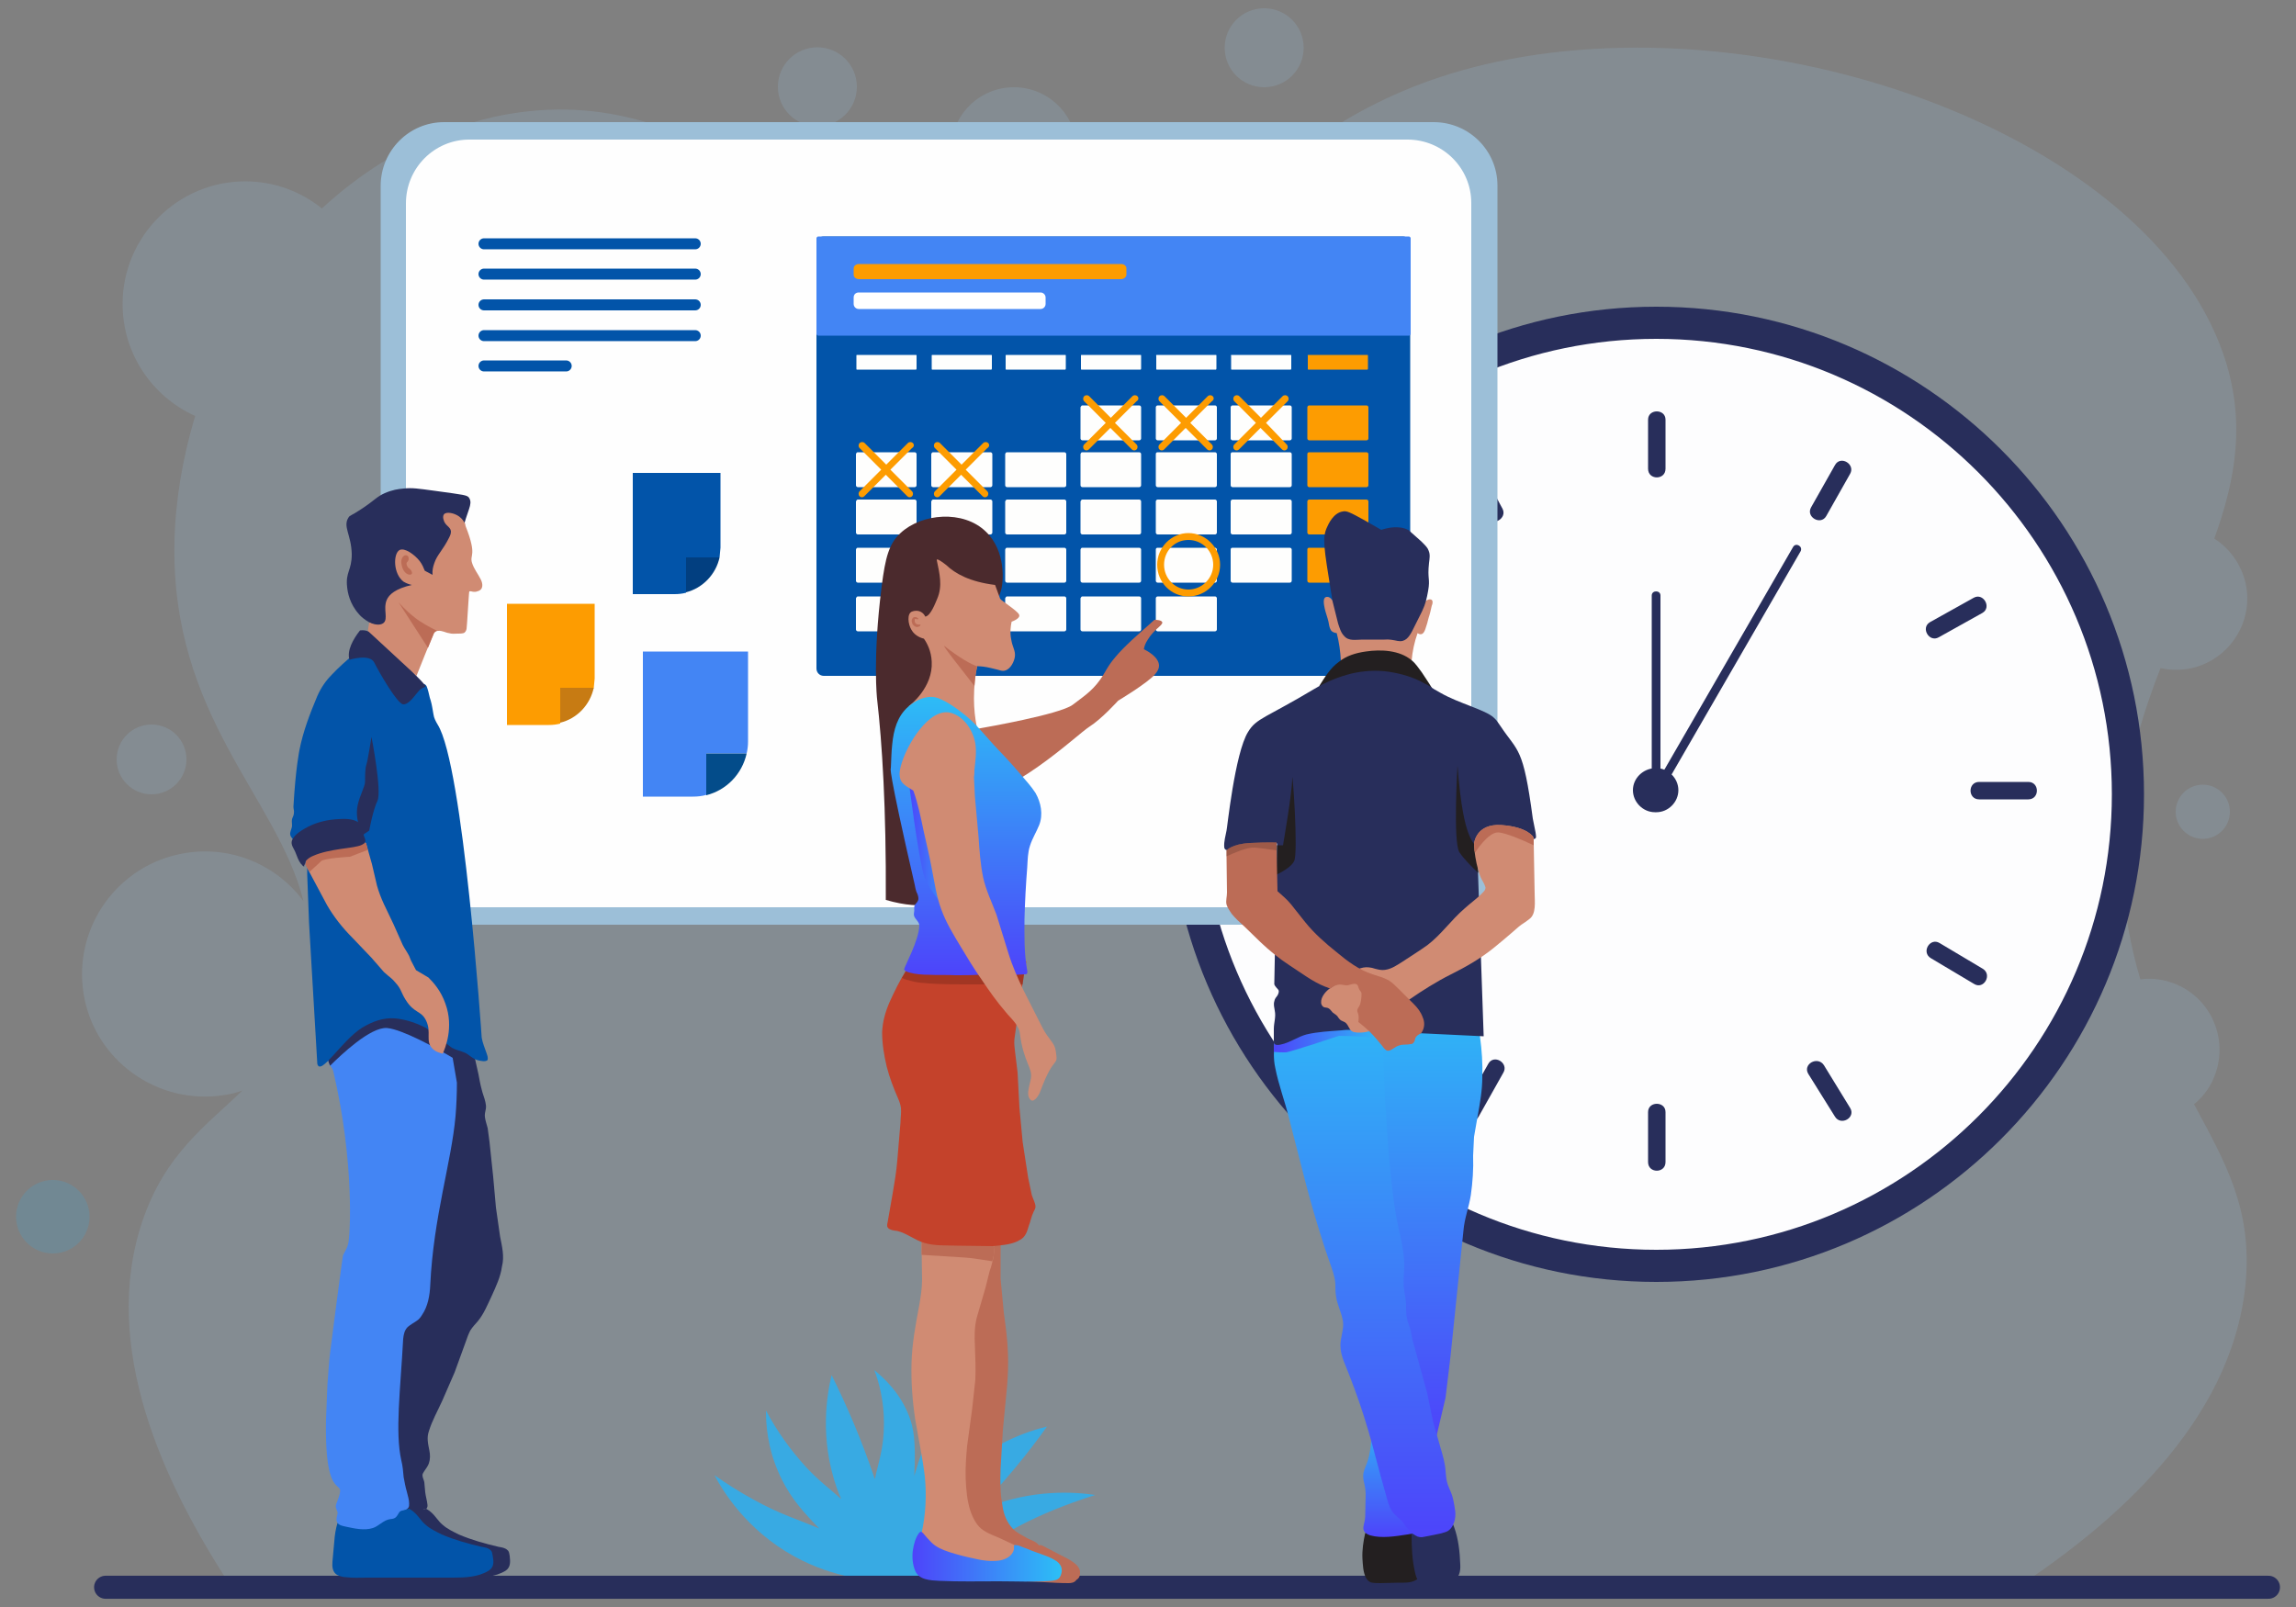 <?xml version="1.0" encoding="UTF-8"?> <svg xmlns="http://www.w3.org/2000/svg" xmlns:xlink="http://www.w3.org/1999/xlink" viewBox="0 0 500 350"><rect x="0" y="0" width="500" height="350" fill="#808080" stroke="none"/><linearGradient id="a" gradientUnits="userSpaceOnUse" x1="198.74" x2="231.26" y1="339.03" y2="339.03"><stop offset="0" stop-color="#4d44fa"></stop><stop offset="1" stop-color="#2cc0f6"></stop></linearGradient><linearGradient id="b"><stop offset="0" stop-color="#4d44fa"></stop><stop offset="1" stop-color="#2dbcf6"></stop></linearGradient><linearGradient id="c" gradientUnits="userSpaceOnUse" x1="210.36" x2="210.36" xlink:href="#b" y1="212.32" y2="151.7"></linearGradient><linearGradient id="d" gradientUnits="userSpaceOnUse" x1="197.82" x2="210.12" xlink:href="#b" y1="186" y2="186"></linearGradient><linearGradient id="e" gradientUnits="userSpaceOnUse" x1="303.48" x2="303.48" xlink:href="#b" y1="334.69" y2="308.07"></linearGradient><linearGradient id="f" gradientUnits="userSpaceOnUse" x1="311.16" x2="311.16" xlink:href="#b" y1="312.78" y2="216.58"></linearGradient><linearGradient id="g" gradientUnits="userSpaceOnUse" x1="297.18" x2="297.18" xlink:href="#b" y1="334.8" y2="214.7"></linearGradient><linearGradient id="h" gradientTransform="matrix(1 0 0 -1 0 352)" gradientUnits="userSpaceOnUse" x1="277.4" x2="301.1" xlink:href="#b" y1="126.5" y2="126.5"></linearGradient><path d="m482.6 233.4c2.6-8.1-1.8-16.9-10-19.5-2.2-.7-4.4-.9-6.5-.6-.3-1.1-.6-2.1-.9-3.2-6.8-26.5-1.7-46.7 5.3-64.6 2.2.5 4.5.5 6.9 0 8.3-2 13.5-10.3 11.6-18.6-1-4.1-3.5-7.5-6.8-9.6 4.7-13 7-25.8 1.9-40.4-16.6-47.2-97.1-76.3-157.9-63.5-55.2 11.7-59.7 50.8-103.6 47.6-44.2-3.3-67.2-45.1-113.8-35.8-3.4.7-14.1 3.1-25.8 10.3-4.6 2.9-8.9 6.2-12.9 9.9-4.6-3.7-10.4-5.9-16.7-5.9-14.7 0-26.7 12-26.7 26.7 0 10.9 6.5 20.2 15.8 24.4-2.7 9-4.3 18.3-4.5 27.2-.9 38.2 22.5 55.9 28.1 78.5-5.7-7.8-15.6-12.2-25.8-10.5-14.6 2.4-24.4 16.1-22.1 30.6s16.1 24.4 30.6 22.1c1.4-.2 2.7-.5 4-1-7.8 7.6-16.8 13.7-21.8 28.5-9.2 27.3 4.6 57 19.1 79.2l389.2.5c20.3-13.4 46.6-35.5 49.7-65.9 1.6-16.4-4.4-26.6-11.2-39.3 2.2-1.8 3.9-4.2 4.8-7.1z" fill="#97bfdd" opacity=".2"></path><ellipse cx="479.7" cy="176.8" fill="#97bfdd" opacity=".2" rx="5.9" ry="5.9"></ellipse><ellipse cx="220.8" cy="32.7" fill="#97bfdd" opacity=".2" rx="13.7" ry="13.7"></ellipse><ellipse cx="178" cy="18.9" fill="#97bfdd" opacity=".2" rx="8.6" ry="8.6"></ellipse><ellipse cx="275.3" cy="10.4" fill="#97bfdd" opacity=".2" rx="8.6" ry="8.6"></ellipse><ellipse cx="33" cy="165.4" fill="#97bfdd" opacity=".2" rx="7.6" ry="7.6"></ellipse><circle cx="11.5" cy="265" fill="#38aae3" opacity=".2" r="8"></circle><circle cx="360.7" cy="173" fill="#fdfdfe" r="102.7"></circle><path d="m360.7 279.2c-58.6 0-106.2-47.7-106.2-106.2s47.6-106.2 106.2-106.2 106.2 47.6 106.2 106.2-47.6 106.2-106.2 106.2zm0-205.4c-54.7 0-99.2 44.5-99.2 99.2s44.5 99.2 99.2 99.2 99.2-44.5 99.2-99.2-44.5-99.2-99.2-99.2z" fill="#282e5b"></path><path d="m358.9 242.2v10.9c0 2.5 3.8 2.5 3.8 0v-10.9c0-2.4-3.8-2.4-3.8 0zm34.9-8.3 5.8 9.3c1.3 2.1 4.6.2 3.3-1.9l-5.7-9.3c-1.4-2.1-4.7-.2-3.4 1.9zm26.7-25.2 9.4 5.6c2.1 1.3 4-2 1.9-3.3l-9.4-5.6c-2.1-1.3-4.1 2-1.9 3.3zm10.5-34.6h10.7c2.5 0 2.5-3.8 0-3.8h-10.7c-2.5 0-2.5 3.8 0 3.8zm-8.8-35.3 9.5-5.3c2.1-1.2.2-4.5-1.9-3.3l-9.5 5.3c-2.1 1.2-.2 4.5 1.9 3.3zm-24.5-26.4 5.2-9.2c1.2-2.1-2.1-4.1-3.3-1.9l-5.2 9.2c-1.2 2.1 2.1 4 3.3 1.9zm-35-10.3v-10.7c0-2.4-3.8-2.4-3.8 0v10.7c0 2.5 3.8 2.5 3.8 0zm-35.5 8.7-5.1-9.5c-1.2-2.2-4.5-.2-3.3 1.9l5.1 9.5c1.1 2.1 4.4.2 3.3-1.9zm-26.1 25-9.4-5.6c-2.1-1.3-4 2-1.9 3.3l9.4 5.6c2.1 1.2 4.1-2.1 1.9-3.3zm-10.3 34.5h-10.8c-2.5 0-2.5 3.8 0 3.8h10.9c2.4 0 2.4-3.8-.1-3.8zm8.3 35.4-9.3 5.3c-2.1 1.2-.2 4.5 1.9 3.3l9.3-5.3c2.1-1.2.2-4.5-1.9-3.3zm25 26-5.4 9.6c-1.2 2.1 2.1 4.1 3.3 1.9l5.4-9.6c1.2-2.1-2.1-4.1-3.3-1.9zm31.5-59.6c0 2.6 2.2 4.8 4.8 4.8h.3c2.6 0 4.8-2.2 4.8-4.8s-2.2-4.8-4.8-4.8h-.3c-2.6.1-4.8 2.2-4.8 4.8z" fill="#282e5b"></path><path d="m361.6 172.4v-42.7c0-1.2-1.9-1.2-1.9 0v42.7c0 1.2 1.9 1.2 1.9 0z" fill="#282e5b"></path><path d="m360.1 171.7c-.6 1.1 1 2 1.6 1l30.4-52.6c.6-1.1-1-2-1.6-1z" fill="#282e5b"></path><path d="m312.1 201.4h-215.3c-7.7 0-13.9-6.2-13.9-13.8v-147.1c0-7.7 6.2-13.9 13.8-13.9h215.5c7.7 0 13.9 6.2 13.9 13.8v147.2c-.1 7.6-6.3 13.8-14 13.8z" fill="#9cbfd8"></path><path d="m306.5 197.6h-204.2c-7.7 0-13.9-6.2-13.9-13.8v-139.5c0-7.7 6.2-13.9 13.8-13.9h204.3c7.7 0 13.9 6.2 13.9 13.8v139.5c0 7.7-6.2 13.9-13.9 13.9z" fill="#fefefe"></path><path d="m105.4 53.1h46m-46 6.6h46m-46 6.7h46m-46 6.7h46m-46 6.6h17.9" style="fill:none;stroke:#0254a9;stroke-width:2.395;stroke-linecap:round;stroke-linejoin:round;stroke-miterlimit:10"></path><path d="m122 149.9h7.3l.2-2.1v-16.3h-19.1v26.4h9.1c.9 0 1.7-.1 2.5-.3z" fill="#fd9c01"></path><path d="m122 157.4c3.7-.9 6.5-3.9 7.3-7.6h-7.3z" fill="#c77b13"></path><path d="m149.4 121.4h7.3l.2-2.1v-16.3h-19.1v26.4h9.1c.9 0 1.7-.1 2.5-.3z" fill="#0254a9"></path><path d="m149.4 129c3.6-.9 6.5-3.9 7.3-7.6h-7.3z" fill="#023f80"></path><path d="m153.8 164.1h8.8c.2-.9.3-1.7.3-2.6v-19.6h-22.9v31.6h10.9c1 0 2-.1 3-.4z" fill="#4385f4"></path><path d="m153.8 173.2c4.4-1.1 7.8-4.6 8.8-9.1h-8.8z" fill="#034c8a"></path><path d="m179.4 51.5h126.1c.9 0 1.6.7 1.6 1.6v92.5c0 .9-.7 1.6-1.6 1.6h-126.1c-.9 0-1.6-.7-1.6-1.6v-92.5c-.1-.9.6-1.6 1.6-1.6-.1 0-.1 0 0 0z" fill="#0254a9"></path><path d="m178.2 51.5h128.6c.2 0 .4.2.4.4v20.8c0 .2-.2.4-.4.4h-128.6c-.2 0-.4-.2-.4-.4v-20.8c0-.2.2-.4.4-.4z" fill="#4385f4"></path><g fill="#fefefd"><path d="m186.8 98.5h12.4c.2 0 .4.2.4.4v6.8c0 .2-.2.4-.4.4h-12.4c-.2 0-.4-.2-.4-.4v-6.8c.1-.3.2-.4.4-.4z"></path><path d="m186.8 108.8h12.4c.2 0 .4.2.4.4v6.8c0 .2-.2.4-.4.4h-12.4c-.2 0-.4-.2-.4-.4v-6.8c.1-.2.2-.4.4-.4z"></path><path d="m186.8 119.3h12.4c.2 0 .4.2.4.4v6.8c0 .2-.2.4-.4.4h-12.4c-.2 0-.4-.2-.4-.4v-6.8c.1-.3.2-.4.4-.4z"></path><path d="m186.8 129.9h12.4c.2 0 .4.2.4.4v6.8c0 .2-.2.4-.4.4h-12.4c-.2 0-.4-.2-.4-.4v-6.8c.1-.2.2-.4.4-.4z"></path><path d="m203.2 98.5h12.5c.2 0 .4.2.4.4v6.8c0 .2-.2.4-.4.4h-12.5c-.2 0-.4-.2-.4-.4v-6.8c.1-.3.2-.4.4-.4z"></path><path d="m203.2 108.8h12.5c.2 0 .4.2.4.4v6.8c0 .2-.2.4-.4.4h-12.5c-.2 0-.4-.2-.4-.4v-6.8c.1-.2.2-.4.4-.4z"></path><path d="m203.2 119.3h12.5c.2 0 .4.2.4.4v6.8c0 .2-.2.4-.4.4h-12.5c-.2 0-.4-.2-.4-.4v-6.8c.1-.3.2-.4.4-.4z"></path><path d="m203.2 129.9h12.5c.2 0 .4.2.4.4v6.8c0 .2-.2.4-.4.4h-12.5c-.2 0-.4-.2-.4-.4v-6.8c.1-.2.2-.4.4-.4z"></path><path d="m219.3 98.5h12.5c.2 0 .4.2.4.4v6.8c0 .2-.2.4-.4.4h-12.5c-.2 0-.4-.2-.4-.4v-6.8c.1-.3.2-.4.4-.4z"></path><path d="m219.3 108.8h12.5c.2 0 .4.2.4.4v6.8c0 .2-.2.4-.4.4h-12.5c-.2 0-.4-.2-.4-.4v-6.8c.1-.2.2-.4.4-.4z"></path><path d="m219.3 119.3h12.5c.2 0 .4.2.4.4v6.8c0 .2-.2.4-.4.4h-12.5c-.2 0-.4-.2-.4-.4v-6.8c.1-.3.2-.4.4-.4z"></path><path d="m219.3 129.9h12.5c.2 0 .4.2.4.4v6.8c0 .2-.2.4-.4.4h-12.5c-.2 0-.4-.2-.4-.4v-6.8c.1-.2.2-.4.4-.4z"></path><path d="m235.7 88.3h12.4c.2 0 .4.2.4.4v6.8c0 .2-.2.4-.4.4h-12.4c-.2 0-.4-.2-.4-.4v-6.8c.1-.2.2-.4.4-.4z"></path><path d="m235.7 98.5h12.4c.2 0 .4.2.4.4v6.8c0 .2-.2.4-.4.4h-12.4c-.2 0-.4-.2-.4-.4v-6.8c.1-.3.2-.4.4-.4z"></path><path d="m235.7 108.8h12.4c.2 0 .4.2.4.4v6.8c0 .2-.2.4-.4.4h-12.4c-.2 0-.4-.2-.4-.4v-6.8c.1-.2.2-.4.4-.4z"></path><path d="m235.7 119.3h12.4c.2 0 .4.2.4.4v6.8c0 .2-.2.4-.4.4h-12.4c-.2 0-.4-.2-.4-.4v-6.8c.1-.3.2-.4.4-.4z"></path><path d="m235.7 129.9h12.4c.2 0 .4.2.4.4v6.8c0 .2-.2.4-.4.4h-12.4c-.2 0-.4-.2-.4-.4v-6.8c.1-.2.2-.4.4-.4z"></path><path d="m252.1 88.3h12.5c.2 0 .4.2.4.4v6.8c0 .2-.2.4-.4.4h-12.5c-.2 0-.4-.2-.4-.4v-6.8c0-.2.2-.4.4-.4z"></path><path d="m252.1 98.5h12.5c.2 0 .4.2.4.4v6.8c0 .2-.2.4-.4.4h-12.5c-.2 0-.4-.2-.4-.4v-6.8c0-.3.2-.4.4-.4z"></path><path d="m252.1 108.8h12.5c.2 0 .4.2.4.4v6.8c0 .2-.2.4-.4.4h-12.5c-.2 0-.4-.2-.4-.4v-6.8c0-.2.2-.4.4-.4z"></path><path d="m252.1 119.3h12.5c.2 0 .4.2.4.4v6.8c0 .2-.2.4-.4.4h-12.5c-.2 0-.4-.2-.4-.4v-6.8c0-.3.2-.4.4-.4z"></path><path d="m252.1 129.9h12.5c.2 0 .4.2.4.4v6.8c0 .2-.2.4-.4.4h-12.5c-.2 0-.4-.2-.4-.4v-6.8c0-.2.2-.4.4-.4z"></path><path d="m268.4 88.3h12.5c.2 0 .4.2.4.4v6.8c0 .2-.2.4-.4.4h-12.5c-.2 0-.4-.2-.4-.4v-6.8c0-.2.2-.4.4-.4z"></path><path d="m268.4 98.5h12.5c.2 0 .4.2.4.4v6.8c0 .2-.2.4-.4.4h-12.5c-.2 0-.4-.2-.4-.4v-6.8c0-.3.2-.4.4-.4z"></path><path d="m268.4 108.8h12.5c.2 0 .4.2.4.4v6.8c0 .2-.2.4-.4.4h-12.5c-.2 0-.4-.2-.4-.4v-6.8c0-.2.2-.4.4-.4z"></path><path d="m268.4 119.3h12.5c.2 0 .4.2.4.4v6.8c0 .2-.2.4-.4.4h-12.5c-.2 0-.4-.2-.4-.4v-6.8c0-.3.2-.4.4-.4z"></path></g><path d="m285.1 88.3h12.5c.2 0 .4.2.4.4v6.8c0 .2-.2.4-.4.4h-12.5c-.2 0-.4-.2-.4-.4v-6.8c0-.2.2-.4.4-.4z" fill="#fd9c01"></path><path d="m285.1 98.5h12.5c.2 0 .4.2.4.4v6.8c0 .2-.2.4-.4.4h-12.5c-.2 0-.4-.2-.4-.4v-6.8c0-.3.2-.4.4-.4z" fill="#fd9c01"></path><path d="m285.1 108.8h12.5c.2 0 .4.2.4.4v6.8c0 .2-.2.4-.4.4h-12.5c-.2 0-.4-.2-.4-.4v-6.8c0-.2.2-.4.4-.4z" fill="#fd9c01"></path><path d="m285.1 119.3h12.5c.2 0 .4.2.4.4v6.8c0 .2-.2.4-.4.4h-12.5c-.2 0-.4-.2-.4-.4v-6.8c0-.3.2-.4.4-.4z" fill="#fd9c01"></path><path d="m186.6 77.3h12.9c.1 0 .1.1.1.2v2.8c0 .1-.1.2-.1.2h-12.9c-.1 0-.1-.1-.1-.2v-2.8c0-.1 0-.2.1-.2z" fill="#fefefd"></path><path d="m203 77.3h12.9c.1 0 .1.1.1.2v2.8c0 .1-.1.2-.1.2h-12.9c-.1 0-.1-.1-.1-.2v-2.8c0-.1 0-.2.1-.2z" fill="#fefefd"></path><path d="m219.1 77.3h12.9c.1 0 .1.1.1.2v2.8c0 .1-.1.2-.1.2h-12.9c-.1 0-.1-.1-.1-.2v-2.8c0-.1 0-.2.1-.2z" fill="#fefefd"></path><path d="m235.5 77.3h12.9c.1 0 .1.1.1.2v2.8c0 .1-.1.2-.1.2h-12.9c-.1 0-.1-.1-.1-.2v-2.8c0-.1 0-.2.1-.2z" fill="#fefefd"></path><path d="m251.9 77.3h12.9c.1 0 .1.1.1.2v2.8c0 .1-.1.2-.1.2h-12.9c-.1 0-.1-.1-.1-.2v-2.8c-.1-.1 0-.2.1-.2z" fill="#fefefd"></path><path d="m268.2 77.3h12.9c.1 0 .1.1.1.2v2.8c0 .1-.1.2-.1.2h-12.9c-.1 0-.1-.1-.1-.2v-2.8c-.1-.1 0-.2.1-.2z" fill="#fefefd"></path><path d="m284.9 77.3h12.9c.1 0 .1.1.1.2v2.8c0 .1-.1.2-.1.2h-12.9c-.1 0-.1-.1-.1-.2v-2.8c-.1-.1 0-.2.1-.2z" fill="#fd9c01"></path><path d="m187.1 57.5h57c.7 0 1.2.4 1.2 1v1.3c0 .5-.5 1-1.2 1h-57c-.7 0-1.2-.4-1.2-1v-1.3c0-.6.5-1 1.2-1z" fill="#fd9c01"></path><path d="m187 63.7h39.6c.6 0 1.1.5 1.1 1.1v1.4c0 .6-.5 1.1-1.1 1.1h-39.6c-.6 0-1.1-.5-1.1-1.1v-1.4c0-.7.5-1.1 1.1-1.1z" fill="#fff"></path><path d="m247.7 86.3c-.3-.3-.8-.3-1.1 0l-4.7 4.7-4.7-4.7c-.3-.3-.8-.3-1.1 0s-.3.8 0 1.1l4.7 4.7-4.7 4.7c-.3.3-.3.8 0 1.1.1.1.3.2.5.2s.4-.1.5-.2l4.7-4.7 4.7 4.7c.1.1.3.2.5.2s.4-.1.5-.2c.3-.3.3-.8 0-1.1l-4.7-4.7 4.7-4.7c.5-.3.5-.8.2-1.1z" fill="#fd9c01"></path><path d="m198.8 96.5c-.3-.3-.8-.3-1.1 0l-4.7 4.7-4.7-4.7c-.3-.3-.8-.3-1.1 0s-.3.8 0 1.1l4.7 4.7-4.7 4.7c-.3.3-.3.8 0 1.1.1.1.3.2.5.2s.4-.1.5-.2l4.7-4.7 4.7 4.7c.1.1.3.2.5.2s.4-.1.5-.2c.3-.3.3-.8 0-1.1l-4.7-4.7 4.7-4.7c.5-.3.5-.8.2-1.1z" fill="#fd9c01"></path><path d="m215.2 96.5c-.3-.3-.8-.3-1.1 0l-4.7 4.7-4.7-4.7c-.3-.3-.8-.3-1.1 0s-.3.8 0 1.1l4.7 4.7-4.7 4.7c-.3.3-.3.8 0 1.1.1.1.3.2.5.2s.4-.1.5-.2l4.7-4.7 4.7 4.7c.1.1.3.2.5.2s.4-.1.5-.2c.3-.3.3-.8 0-1.1l-4.7-4.7 4.7-4.7c.5-.3.5-.8.2-1.1z" fill="#fd9c01"></path><path d="m275.7 92.1 4.7-4.7c.3-.3.3-.8 0-1.1s-.8-.3-1.1 0l-4.7 4.7-4.7-4.7c-.3-.3-.8-.3-1.1 0s-.3.8 0 1.1l4.7 4.7-4.7 4.7c-.3.3-.3.8 0 1.1.1.1.3.2.5.2s.4-.1.5-.2l4.7-4.7 4.7 4.7c.1.1.3.2.5.2s.4-.1.5-.2c.3-.3.3-.8 0-1.1z" fill="#fd9c01"></path><path d="m264.1 86.3c-.3-.3-.8-.3-1.1 0l-4.7 4.7-4.7-4.7c-.3-.3-.8-.3-1.1 0s-.3.8 0 1.1l4.7 4.7-4.7 4.7c-.3.3-.3.8 0 1.1.1.1.3.2.5.2s.4-.1.5-.2l4.7-4.7 4.7 4.7c.1.1.3.2.5.2s.4-.1.5-.2c.3-.3.3-.8 0-1.1l-4.7-4.7 4.7-4.7c.5-.3.5-.8.2-1.1z" fill="#fd9c01"></path><path d="m213.9 328.7c-.5.2-.9.4-1.4.6 6.2-6.5 11.4-12.8 15.5-18.6-3.7.9-13.2 3.7-21.4 12.5-.1.1-.1.2-.2.2.6-3.6 1-6.8 2.8-11.5s4.1-8.2 5.7-10.4c-2.6 1.1-6.9 3.5-10.4 8-1.5 1.9-3.4 4.9-5.2 11.3-.1.2-.1.4-.2.7.4-7.9-.2-10.6-1.1-13-1.9-5-5.3-8.2-7.6-10.1 1 2.6 2.1 6.6 2.1 11.6 0 5.5-1.3 8.8-1.9 11.8 0 .1 0 .2-.1.3-2.9-8.6-6.2-16.2-9.4-22.6-.9 3.8-2.8 13.5 1.2 24.8.3.8.6 1.5.9 2.2-2.4-2.2-4.6-3.7-7.6-6.9-3.4-3.7-6.4-7.9-8.8-12.4 0 3 .3 7.9 2.7 13.4 2.1 4.9 4.9 8 6.9 10.2.7.7 1.3 1.4 2 2.1-4.4-1.9-8.4-3-14.5-6.4-2.9-1.6-5.6-3.3-8.3-5.2 1.8 3.4 6.9 11.9 17.4 17.7 8.6 4.7 16.8 5.4 21.3 5.4.6.1 1.3.3 2.3.4h1.1c7.3.2 12.9-4.6 15-6.4 4.6-3.8 12.3-8.5 25.8-12.8-4.1-.6-13.7-1.5-24.6 3.1z" fill="#38aae3"></path><path d="m23 345.7h471" style="fill:none;stroke:#282e5b;stroke-width:5.023;stroke-linecap:round;stroke-linejoin:round;stroke-miterlimit:10"></path><path d="m235.2 342.4c0-.6-.4-1.2-.8-1.6-1.2-1.1-2.7-1.7-4.2-2.5l-2.3-1.2c-.4-.2-1-.6-1.4-.6-.1 0-.2.1-.2.1-.8-1-1.8-1.1-2.8-1.7s-2-1-2.9-1.9c-1.3-1.4-2-3-2.3-5.1-.5-2.6-.5-5.4-.4-8.1l.5-8.4.9-9.4c.2-2.5.3-4.8.2-7.3-.1-2.9-.5-5.9-.9-8.8l-.7-7.4v-8.3l-.4-4.4c0-.8-.1-1.6-.2-2.4l4-.8-4.3-9.1c-3.2 1.1-6.4 2.3-9.6 3.5-.1 0-.1 0-.2-.1l-.1.1-7 2.5.2 8.5c1.2-.4 2.3-.7 3.5-1.1.6 1.8 1.2 3.5 1.7 5.3s.7 3.8.8 5.8c.2 4.6 0 9.1.2 13.8.3 4.4.8 8.7 1.4 13.1.7 4.6 1.6 9.2 1.8 14 .1 4.8-.8 9.6-1.8 14.3-.1-.1-.2-.2-.3-.2s-.2.1-.3.2c-.7 1.2-1.2 2.7-1.3 4-.2 1.6-.2 3.3.4 4.7.9 2.1 2.9 2.1 4.5 2.2l11.5.3c3.4 0 6.8.4 10.3.4.6 0 1.3-.1 1.7-.7.7-.4.8-1 .8-1.7zm-21.1-183.9s16.7-2.9 19.5-5c1.9-1.5 4.1-2.8 6-5.5 1.2-1.7 1.5-2.8 3.3-4.9 1-1.2 1.9-2.1 3.7-3.8l4.8-4.3c1.3 0 1.6.3 1.7.5.2.7-1.8 1.5-3.2 3.9-.4.6-.7 1.3-.8 2 .4.2 3.3 1.6 3.3 3.6 0 .6-.3 1.2-.9 1.9-1.8 2-8 5.7-8 5.7s-3.6 4-6.3 5.7-17.5 16-27.7 15.7l3.5-15.3z" fill="#bc6c56"></path><path d="m220.9 336.5-3.2-1.5c-1.1-.5-2.3-.9-3.4-1.6-1.6-1-2.4-2.7-3-4.4-.7-2.2-.9-4.5-1-6.9s.1-4.8.3-7.1l1.1-8.1.7-6.4c.1-2.5 0-5-.1-7.5-.1-2-.1-4 .4-6l1.9-6.5.9-3.6c.4-1.1.7-2.3.9-3.5.1-.6.1-1.2.2-1.8l-9.2-6.4-6.7 5.6v1.3l.1 6.6c0 1.9-.3 3.7-.6 5.5-.8 4.3-1.6 8.4-1.7 12.8-.1 4 .2 8.1.8 12.1.7 4.2 1.6 8.3 2.1 12.5.4 4.1.2 8.2-.7 12.3l5 9.7 18-.9z" fill="#d08b73"></path><path d="m216.6 271.6c-.1.6-.1 1.2-.2 1.8-.1.4-.2.9-.3 1.3-2-.3-4.3-.7-5.8-.8l-9.6-.6v-3l6.7-5.1z" fill="#bc6c56"></path><path d="m200.2 333.8c-.8 1-1.2 2.5-1.4 3.8-.2 1.4-.1 3.1.5 4.5.8 2 3.3 2.1 5.2 2.2 4.3.2 8.7.1 13 .1 3.8 0 7.7.2 11.5-.1.7-.1 1.4-.2 1.8-.8.3-.5.5-1.2.4-1.8-.1-.7-.5-1.2-1-1.6-1.4-1-3.2-1.5-4.8-2.1-.9-.3-1.7-.7-2.6-1-.5-.2-1.1-.5-1.7-.5-.5 0-.2.6-.3 1-.4 1.5-1.9 2.2-3.3 2.4-1.7.2-3.5 0-5.1-.4-2-.4-3.9-.9-5.8-1.5-1.4-.5-2.7-1-3.8-2.1-.6-.6-1.2-1.3-1.8-2-.1-.1-.3-.3-.5-.3-.1.1-.2.1-.3.2z" fill="url(#a)"></path><path d="m217.9 128.9c.7-2 1.2-8.9-3.2-13.1-4.9-4.8-14-4-18.6.3-2.5 2.3-3.3 5.3-4.1 11.6-2 15.8-1 24.5-1 24.5 1.1 9.7 2 23.6 1.9 43.8 8.6 2.5 13 .4 14.7-.7 9-5.7 10.5-25.3-.3-47.7l7.8-10.8z" fill="#4b2a2d"></path><path d="m216.7 127.4 1.1 3c.2.4 3.6 2.5 4.1 3.4s-1.6 1.6-1.6 1.6c-.2 1-.4 2.3-.1 3.8.3 1.9 1 2.5.8 3.9-.2 1.1-.9 2.5-2 2.9-.8.3-1.3-.1-3.2-.5-1.2-.3-2.3-.4-3-.4-.4 1.9-.7 4.3-.7 7 0 4.6 1 8.3 1.9 10.9l-16.1-9.2c.4-.3 5.3-4.1 5-9.7-.1-2.3-1-4-1.7-5-.4-.1-1.9-.5-2.7-1.9-.8-1.3-1-3.6.1-4 1.6-.6 2.6.4 2.9 1.1 1.2-.2 2.2-3 2.6-3.9 1.2-2.8.5-5.5-.1-8.4-.1-.6 1.6.7 2.1 1.1 1.9 1.8 5 3.6 10.6 4.3z" fill="#d08b73"></path><path d="m200.4 136c.1 0 .1.4-.4.5-.2.1-.5.1-.8-.1s-.5-.4-.6-.8c-.1-.3-.1-.6.1-.9.1-.1.2-.3.4-.3h.4c.4.2.5.3.5.4s-.3.1-.6 0c-.2 0-.2 0-.2.1v.5c.1.4.4.6.7.6.3.1.5 0 .5 0z" fill="#bc6c56"></path><path d="m212.8 145.1c-.3 1.2-.5 2.7-.6 4.3-2.1-2.7-7.7-9.7-6.4-8.6 2.9 2.3 5.8 4 7 4.3z" fill="#bc6c56"></path><path d="m224.7 260.3-.8-3.8-1.2-7.8-.7-7.5-.4-7.6-.5-4.1c-.1-1-.3-2.1-.2-3.1s2.3-16 2.6-17l-11.8-2.4-14.4 4.4c-1.4 2.2-2.5 4.5-3.6 6.9-.9 2.1-1.5 4.2-1.6 6.5 0 2.5.4 5 1 7.5.6 2.4 1.5 4.7 2.5 7 .3.7.5 1.3.6 2 .1 1.1-.1 2.2-.1 3.2l-.7 8.3c-.2 2.4-.6 4.8-1 7.1l-1.1 6.3c-.1.3-.1.5-.1.8.1.9 1.5 1 2.2 1.1 2.1.5 3.8 2 5.9 2.6 2.3.7 4.8.5 7.1.6l7.8.1c1.9-.2 4.3-.3 6-1.4 1.1-.6 1.5-1.8 1.8-2.9.4-1 .6-2.2 1.1-3.2.2-.4.4-.7.4-1.1 0-.7-.5-1.6-.8-2.5z" fill="#c4422b"></path><path d="m223.3 210.5c-.2.9-.4 2.3-.6 3.9h-11.4s-9.2.1-12.3-.6c-1.2-.3-2-.5-2.6-.8.3-.5.6-1 .9-1.6l5.4-1.7z" fill="#802a1c" opacity=".5"></path><path d="m221.4 212.3c.6 0 1.2-.1 1.8-.1.1 0 .3 0 .4-.1.3-.3 0-1 0-1.3-.6-3.5-.5-7.1-.5-10.6.1-3.8.3-7.5.6-11.3.1-1.6.1-3.2.6-4.7.5-1.6 1.4-3 2-4.5.9-2.3.4-4.9-.8-7-.9-1.4-2.1-2.7-3.2-4-1-1.2-2-2.3-3.1-3.5-1.3-1.4-2.6-2.7-3.8-4.1-1.3-1.4-2.5-2.9-3.9-4.2-1.2-1.1-2.5-2.1-3.8-3-1.2-.8-2.5-1.6-3.9-2-2.1-.5-4.4.6-6 2-2.4 2.1-3.2 5.1-3.5 8.2-.2 1.7-.2 3.4-.3 5.2 0 .1-.9-1.1 5.2 25.4.1.5.2 1.1.4 1.6.2.4.4.9.4 1.4 0 .6-.4.9-.7 1.3s-.2.8-.2 1.3c0 .4-.2.8 0 1.3.3.7 1.1 1.2 1.1 2-.1 3.3-3.3 9-3.3 9.5 0 .4.8.6 1.1.7 1.4.4 2.9.5 4.3.5 1.9.1 3.9 0 5.8.1 1.7 0 3.3 0 5-.1z" fill="url(#c)"></path><path d="m197.8 169.4s2.2 17.7 3.5 21.6 8.8 11.6 8.8 11.6l-8.3-32.7z" fill="url(#d)"></path><path d="m229.9 228.8c-.3-1.8-1.5-2.3-2.9-5l-4-7.9c-1.3-2.7-2.5-5.4-3.4-8.3l-2.6-8.4c-1-2.7-2.3-5.3-2.9-8.1-.6-2.9-.8-5.8-1-8.8l-.8-8.9-.2-4.2c.1-.5.1-1 .1-1.5.2-1.9.5-3.8.2-5.8-.3-1.6-1-3.2-2.1-4.5-1.2-1.4-3.1-2.6-5-2.2-4.7.9-9.3 9.8-9.4 13.3 0 .6.1 1.2.4 1.7.6.9 1.7 1.4 2.6 2 1 2.8 1.6 5.7 2.2 8.6.6 2.8 1.3 5.5 1.8 8.3.6 3 1 6.1 2.1 9 1 2.8 2.6 5.4 4.1 7.9s3 5 4.7 7.4c1.6 2.4 3.3 4.8 5.2 7 1.1 1.4 2.9 2.8 3.1 4.7.8 6.3 2.8 7.4 2.4 9.8-.2 1.1-.6 2.2-.6 3.3 0 .5.2 1.1.6 1.4.8.6 1.9-1.4 2-1.8 3.2-8.7 4-5 3.4-9z" fill="#d08b73"></path><path d="m111 338.9c-.1-.5-.1-1-.5-1.3-.5-.5-1.3-.6-1.9-.7-3-.7-5.9-1.5-8.7-2.7-1.2-.6-2.5-1.2-3.5-2.1-1-.8-1.6-2-2.6-2.8-.3-.3-.7-.5-1-.7l-15.6 3.1c-.4 1.3-.6 2.6-.7 4l-.4 4.4c-.1 1.1 0 2.3 1 2.9.6.3 1.3.5 1.9.5 1.5.2 3.1.1 4.6.1h18.7c2.7 0 5.5-.1 7.8-1.5 1.2-.8 1-2.1.9-3.2z" fill="#282e5b"></path><path d="m108.9 269.3-.9-6.3-.6-6.7-.8-7.6-.4-3c-.2-.8-.5-1.6-.6-2.4-.1-.6.1-1.2.2-1.8.1-.5 0-1-.1-1.5-.2-.9-.6-1.8-.8-2.7-.3-1.1-.5-2.2-.7-3.3l-2.1-9.4-13.7-7.3-9 106.2 11.3 6.5c.4 0 .8-.1 1-.4.3-.2.3-.5.4-.7.2-.4.7-.1.9-.5.1-.2.1-.4.1-.6-.1-1-.4-1.9-.5-2.8-.1-.7-.1-1.5-.2-2.2-.1-.5-.4-1-.4-1.5 0-.3.2-.6.4-.9.4-.6.8-1.1 1-1.7.3-.9.3-1.8.1-2.8-.3-1.5-.6-2.8-.1-4.2.7-2.3 1.9-4.4 2.9-6.6l2.7-6.2 2.4-6.6c.3-.9.6-1.7 1-2.5.5-.8 1.1-1.4 1.7-2.1 1.3-1.6 2.1-3.6 3-5.5.9-2 1.9-4.1 2.2-6.3.6-2.3 0-4.5-.4-6.6z" fill="#282e5b"></path><path d="m107.3 338.9c-.1-.5-.1-1-.5-1.3-.5-.5-1.3-.6-1.9-.7-3-.7-5.9-1.5-8.7-2.7-1.2-.6-2.5-1.2-3.5-2.1-1-.8-1.6-2-2.6-2.8-.3-.3-.7-.5-1-.7l-15.6 3.1c-.4 1.3-.6 2.6-.7 4l-.4 4.4c-.1 1.1 0 2.3 1 2.9.6.3 1.3.5 1.9.5 1.5.2 3.1.1 4.6.1h18.7c2.7 0 5.5-.1 7.8-1.5 1.3-.8 1.1-2.1.9-3.2z" fill="#0254a9"></path><path d="m71.3 230c.1.7.2 1.3.5 1.9.3.5.7.9.8 1.5 4.6 19.6 3.7 35.9 3.2 37.6-.2.8-.7 1.6-1.1 2.4-.1.1-2.8 21-2.8 21.1-.3 2.4-.4 4.8-.6 7.1l-.3 7.5c-.4 20.2 4.9 11.5 2.4 18-.2.5-.4.9-.2 1.4.1.4.4.8.3 1.2-.1.5-.3 1-.2 1.5.2 1 1.2 1.1 2 1.3 1.9.4 4 .9 5.9.3 1.2-.4 2-1.4 3.2-1.8.5-.2 1.1-.1 1.6-.4s.7-.9 1-1.3c.5-.5 1.5-.3 1.9-.9.2-.2.2-.6.2-.9 0-.9-.3-1.7-.5-2.6-.3-1-.5-2.1-.7-3.2-.1-1.2-.2-2.4-.5-3.6-1.4-6.2-.2-15.4.4-26.5.1-1 .3-1.9 1-2.6.6-.5 1.3-.9 1.9-1.3.5-.3.9-.8 1.2-1.3 1.3-1.9 1.7-4.3 1.8-6.6.7-14.8 4.6-26.6 5.5-36.7.2-2.4.3-4.9.3-7.3l-5.2-30.4-20.2 8.6z" fill="#4385f4"></path><path d="m100.9 224.4-.1 7.3s-.9-.5-2.2-1.3c-3.7-2.2-11-6.2-14.3-6.5-3.6-.3-10.1 5.9-12.4 8.2 0 0-.1-.1-.1-.2-.3-.6-.4-1.2-.5-1.9l.8-4.6 11.7-9.3 13.5 6.5z" fill="#282e5b"></path><path d="m106 229.5c-.4-1.2-.9-2.3-1.1-3.5 0-.1-4-59.4-9.6-68.2-.4-.7-.8-1.4-.9-2.2-.2-1-.3-2-.6-3-.3-.8-.4-1.7-.7-2.6-.1-.3-.2-.7-.5-.9-.1-.1-.3-.1-.4 0-.7.3-1.2 1-1.8 1.5s-1.2.9-1.9.4c-.9-.6-1.7-1.4-2.5-2.1-.9-.9-1.7-1.8-2.5-2.7-1.2-1.5-2.2-3.2-4-4-.4-.2-.9-.3-1.3-.4-.1 0-.2 0-.4-.1l-.9.9c-1.6 1.4-3.2 2.8-4.6 4.3-1.4 1.4-2.4 2.9-3.2 4.7-1.6 3.8-3.1 7.7-3.9 11.8 0 .1-.8 3.6-1.3 12.3 0 .5.2.9.1 1.4 0 .5-.3.9-.4 1.3-.1.5 0 .9 0 1.4s-.3 1-.4 1.6.3 1.1.8 1.6l2.9 6.1v1.3l.4 10.6 1.8 30.7c.7 2.8 5.3-5.1 9.8-7.9 2.2-1.3 4.5-2.2 7.1-2 2.3.2 4.7 1 6.8 2.1l5.6 4.3c.9.5 2 .7 2.9 1.1 1 .5 1.6 1.3 2.7 1.6.4.1 1.9.5 2.2-.1.1-.5-.1-1-.2-1.3z" fill="#0254a9"></path><path d="m100.7 115.7c1-4.5 2.3-5.8 1.5-7.2-.4-.7-1-.7-7.5-1.6-3.7-.5-4.9-.7-6.8-.5-1.2.1-2.5.3-4.1 1-1.8.8-2 1.4-5 3.4-2.4 1.6-2.6 1.4-2.9 1.9-1.3 2 .6 3.7.7 8 0 3.6-1.4 3.9-1 7.2.1 1 .5 3.6 2.6 5.9.4.5 2 2 4.4 2.6 5.2 1.3 10.1-3 11.9-4.6 1.3-1.2 3.9-3.5 5.2-7.3.9-3.2-.1-4 1-8.8z" fill="#282e5b"></path><path d="m78.1 179.5s-.7-2-.2-4.2 1.6-4 1.6-5.1 0-2.9.3-3.7c.3-.9 1.1-6 1.1-6s2.3 11.8 1.3 13.9-1.8 6.5-1.8 6.5l-1.9 1.3z" fill="#282e5b"></path><path d="m93.3 212.9-2.7-1.6c-.3-.5-.6-1.2-1.1-2.1l-.4-1c-.4-.8-1-1.6-1.4-2.4l-2-4.5-2.1-4.4c-.6-1.3-1.1-2.6-1.5-4l-1.1-4.7-1.3-4.6-7.3-2.1-5.4 1.9-.5 4.9 4.7 8.8c1.5 2.6 3.4 5 5.6 7.2l4.1 4.3 2.7 3.1c1.3 1.2 1.7 1.3 2.5 2.3 1.3 1.4 1.2 2.1 2.2 3.7 1.9 3.1 3.4 2.3 4.5 4.6 1.2 2.5-.2 4.4 1.3 6 .7.8 1.7 1 2.3 1.2.5-1.1 2.5-5.7.6-10.9-1-2.9-2.7-4.7-3.7-5.7z" fill="#d08b73"></path><path d="m80.1 185.1-3.9 1.5s-5.8.3-6.3 1l-2.5 2.3-.9-1.6.3-2.4c1.5-1.1 3-2.1 3-2.2l5.8-1.3 4.1 1.2z" fill="#bc6c56"></path><path d="m91.1 150.6c-.6.6-2 2.9-3.3 2.8s-5.3-7.1-6.3-9.1-5.4-.6-5.4-.6c-.6-2 .8-4.5 2.3-6.4.8-.1 1.3 0 2 .3 1.1.5 2.3 1.1 3.2 1.9 1.2 1.1 2.3 2.4 3.3 3.6l3.5 3.8c.5.6 1.1 1.1 1.6 1.7.3.3.6.6.7 1 .1-.1-1.1.3-1.6 1z" fill="#282e5b"></path><path d="m80.1 137.4.3-1.8c1.1.4 2.3.7 3.1.1 1.1-.9-.1-3 .7-5 .5-1.2 1.9-2.5 5.5-3.3-.5-.1-1.1-.3-1.8-.7-2.3-1.7-2.3-6.1-.9-6.9 1.1-.6 3.3 1 4.4 2.4.6.8.9 1.6 1.1 2.1l1.7.9c-.1-.9.1-1.8.4-2.6.6-1.8 1.8-2.7 3.2-5.5.3-.6.4-.9.4-1.4-.1-1-1.3-1.2-1.6-2.5-.1-.3-.2-.8.1-1.2.5-.6 2.2-.3 3.3.5.7.5 1 1.1 1.2 1.4.3.5 0 .1.2.7 2.6 6.6.8 6.1 1.4 8 .4 1.3 1.3 2.4 1.9 3.6.5 1 .6 2.3-.8 2.6-.2.1-.5.1-.7.1-.3 0-.7-.2-1-.1-.1.1-.5 7.8-.6 8.2s-.3.8-.7.9-.8.1-1.2.1c-.6 0-1.3.1-1.9-.1-.8-.1-1.5-.6-2.4-.5-.3 0-.7.1-.9.5-.1.1-3.8 9.2-3.8 9.3z" fill="#d08b73"></path><path d="m95.2 137.4c-.2 0-.5.2-.7.5 0 0-.6 1.5-1.3 3.2l-6.4-9.9c.3.3 1.6 1.8 3.4 3.2 1.6 1.3 3.6 2.3 5 3z" fill="#bc6c56"></path><path d="m66.2 188.7c-.3 0-.5-.5-.7-.6-.5-.7-.8-1.5-1.1-2.3-.3-.9-1.2-1.8-.8-2.8.6-1.4 2.3-2.3 3.6-3 2-1 4.3-1.5 6.5-1.6 1.3-.1 3-.1 4.2.6s1 2 1.4 3.2c.2.5.5 1 0 1.5-.4.3-.9.5-1.4.6-1.2.3-2.5.4-3.7.6-2 .3-4.2.7-6 1.5-.5.2-1 .5-1.4.9-.1.1-.3.3-.3.5-.1.2-.1.5-.3.8.1 0 .1.1 0 .1z" fill="#282e5b"></path><path d="m89 121.6c0 1-.7.6-.4 1.5s.8.6 1.1 1.5-1.7.9-2.2-1.4c-.6-2.3 1.4-2.9 1.5-1.6z" fill="#bc6c56"></path><path d="m297.3 333.9c-.4 1.8-.7 3.7-.6 5.6.1 1.3.1 2.9.8 4.2.3.5.7.9 1.3 1s1.3.1 1.9.1l3.9-.1c1.4 0 2.9.1 4.1-.8v-13.2z" fill="#231f20"></path><path d="m311.7 130.6c-.4-.2-1.1.1-1.3.4h-20.1c-.2-.4-.7-1-1.2-1-1.3-.1-.7 2-.6 2.6.2.9.6 1.9.8 2.8.1.6.2 1.3.5 1.8s.8.6 1.3.7c.5 1.9.8 4 .9 6h15.4c.2-2.1.6-4 1.3-6 .9.6 1.4 0 1.7-.9.3-.8.5-1.6.7-2.4.3-.9.5-1.8.7-2.7.2-.4.3-1.1-.1-1.3z" fill="#d08b73"></path><path d="m316.3 331-8.9 2.9c0 3 .1 5.9.8 8.8.3 1.1.5 1.7 1.6 1.9 1.3.2 2.7.1 4.1.1.8 0 1.6-.1 2.3-.3 1.6-.6 1.9-2.2 1.8-3.7-.1-2.7-.4-5.5-1.3-8-.1-.3-.2-.6-.4-.9z" fill="#282e5b"></path><path d="m301.7 308.1-3.1 5.7c-.1 1.4-.3 2.9-.7 4.2-.3 1-.8 1.9-1 2.9-.1.7 0 1.5.2 2.2.2.9.3 1.6.3 2.5l-.1 4.7c0 .8-.3 1.5-.4 2.3-.1 1 .6 1.5 1.5 1.8 2.5.7 5.5.2 8.1-.2.4-.1.8-.1 1.1-.2l2.5-5z" fill="url(#e)"></path><path d="m320.4 218.7-20.9-2 .6 22.8 6.3 69.7 6.4 3.7 2-8.5 1.1-9.2 2.8-27.2c.2-2.6 1.2-5.1 1.6-7.7.4-2.8.6-5.7.5-8.6l.2-4.1.8-4.6c.5-2.8 1-5.5 1-8.4.1-2.9-.1-5.9-.5-8.8l-.3-2z" fill="url(#f)"></path><path d="m309.6 146.4c-.7-.9-1.3-1.9-2.2-2.6-2.6-2.2-6.7-2.4-10-1.9-2.1.3-4.2.9-5.9 2.3-1.8 1.3-3 3.3-4.2 5.2l9.6 3.3 14.9-2.9c-.7-1.2-1.5-2.3-2.2-3.4z" fill="#231f20"></path><path d="m290.2 131 1.2 4.8c.3.9.6 2 1.3 2.7 1 1.2 2.6.8 4 .8h4.8c1-.1 1.9.1 2.9.3 1.6.3 2.4-.8 3.1-2.1l2.2-4.4c.8-1.7 1-2.8 1.3-4.4.5-2.8-.2-2.5.2-6.1.1-.9.3-1.8-.1-2.7-.2-.6-.6-1-1.6-2l-2.7-2.4c-2.1-1.2-4.8-.5-6-.1l-3.5-2c-3.4-1.9-4.1-2.2-4.9-2-2 .3-3.1 2.7-3.4 3.4-1.1 2.3-.7 4.4.9 14.4 0-.2.1.7.3 1.8z" fill="#282e5b"></path><path d="m316.9 329.1c-.2-1.3-.4-2.8-.9-4-.3-.8-.7-1.5-.9-2.4-.2-.8-.2-1.5-.3-2.3-.1-1.7-.6-3.4-1.1-5.1l-1.6-5.6-1.3-6.3-3.2-11.6c-.2-.9-.3-1.8-.6-2.7-.3-.8-.6-1.7-.7-2.5s-.1-1.6-.1-2.5c0-.8-.2-1.6-.3-2.4-.4-1.9-.2-3.7-.1-5.6.1-3.9-1.1-7.6-1.8-11.4-.7-4.2-1.1-8.4-1.5-12.6s-.5-8.3-.9-12.5l-.9-24.9-23.2 12.4c-.1 1.8-.2 3.6.2 5.4.7 3.7 2.1 7.3 3 11l3.7 14.4c1 3.8 2.1 7.6 3.3 11.4.6 1.9 1.2 3.8 1.9 5.7.5 1.5 1.1 3 1.2 4.6 0 1 0 2 .2 3 .1.8.4 1.5.6 2.2.4 1.2.9 2.4.9 3.7 0 1.5-.6 3-.6 4.5 0 1.2.3 2.3.7 3.4 1.6 3.9 3.1 7.9 4.4 12 1.4 4.3 2.5 8.8 3.7 13.2l1.4 5c.3 1 .6 2.1 1.4 3 .7.8 1.6 1.3 2.2 2.2.7 1 1.4 2 2.5 2.6.6.4 1.3.5 2 .3l3-.6c.6-.1 1.2-.3 1.8-.5 1.6-.7 2.1-3 1.9-4.5z" fill="url(#g)"></path><path d="m301.1 226.7c-1.5-.3-3.2-.7-3.3-.8-.3-.2-6.2-.3-6.2-.3s-10.8 3.6-11.6 3.6c-.9 0-1.7 0-2.6-.1 0-.7 0-1.3.1-2l10-5.3 13.5.4z" fill="url(#h)"></path><path d="m334.4 181.3-.6-3c-2.1-15.8-3.2-14.4-7-20.1-.5-.7-.9-1.4-1.5-1.9-1.8-1.7-7.6-3.1-11.6-5.4-.5-.3-.9-.5-1.4-.8-.6-.4-1.3-.9-2-1.2-2.4-1.4-5.2-2.2-7.9-2.6s-5.5-.2-8.1.4c-2.8.7-5.5 1.8-8 3.3-10.7 6.4-12.7 6.4-14.5 9.4-2.9 4.6-4.6 21.4-4.7 21.5-.2 1.1-.6 2.4-.5 3.6s1.9.5 2.6.4c1.5-.3 3.1-.7 4.6-1 1.4-.3 2.8-.2 4.3-.2 0 .1-.6 30.6-.6 30.7.2.5.6.8.9 1.2.2.4 0 .8-.2 1.2-.3.4-.6.7-.7 1.3-.2.7 0 1.3.1 2 .3 1.4-.2 2.6-.2 4v2.4c0 .3 0 .6.1.8.3.4 1 .3 1.4.2 2-.4 3.7-1.7 5.6-2.2 2.5-.6 5.1-.7 7.7-.9.6-.1 1.2-.1 1.8-.1l29.1 1.4-1.5-43.2c2-.6 4.1-.8 6.2-.8 1 0 2.1.1 3.1.3.9.1 1.7.5 2.6.7.4.1.8.1 1-.3 0-.7-.1-.9-.1-1.1z" fill="#282e5b"></path><path d="m281.8 187.6c-.6 1.2-2.6 2.3-3.8 2.9.1-3.1.1-5.5.1-6.4h1.3s2-11.5 2-14.5 1.4 16.3.4 18z" fill="#231f20"></path><path d="m321.9 190.1c-1.2-1.1-3.1-3-4.1-4.5-1.4-2.2-.4-18.9-.4-18.9.6 8 1.6 14.6 3.6 17.1l.8 3z" fill="#231f20"></path><path d="m334.2 194.6-.2-10.9c0-.4 0-.9-.1-1.4 0 0-1.2-2.2-6.9-2.6s-6 4.1-6 4.1c0 .5.1 1 .1 1.5.2 1.8.6 3.7 1.2 5.4.2.6.6 1.2.9 1.8.1.2.2.5.3.8 0 .4-.2.7-.5 1-1.2 1.3-2.8 2.4-4.1 3.6-2.9 2.5-5 5.6-8 7.9-1.8 1.3-3.6 2.4-5.4 3.6-1.1.7-2.4 1.6-3.7 1.8-1 .2-2-.1-3-.4-1-.2-1.6-.2-2.6.1l-6.5 4.3c-.9.6-2.1 1.9-2 3.2 0 .3.2.7.5.9s.8.1 1.1.3c.4.2.6.6.9.9.6.5.9.5 1.3 1.2.4.6.7.6 1.3.9s.8 1 1.2 1.6c.2.3.5.5.9.6.9.2 2 .1 2.9-.1.1 0 .2-.1.4-.1l8.7-6.9c2.9-2 5.9-3.9 9.1-5.5s6.2-3.3 9.1-5.6c1.5-1.2 2.9-2.4 4.3-3.6.6-.5 1.2-1.1 1.9-1.6.6-.4 1.2-.8 1.7-1.2 1.6-1.1 1.2-3.8 1.2-5.6z" fill="#d08b73"></path><path d="m309.5 225c-.3.2-.8.4-1.1.8-.3.3-.2.8-.5 1.2-.2.3-.4.4-.7.4-.9.2-1.7 0-2.5.3-.8.2-1.3.8-2.1 1.1-.2 0-.4.1-.6 0-.6-.3-1-1.1-1.4-1.5-1-1.2-2-2.4-3.2-3.4-.5-.4-1-.9-1.6-1.3.1-.6.1-1.2 0-1.7-.1-.3-.3-.7-.2-1 .1-.4.5-.8.6-1.2.2-.7.3-1.5.3-2.2 0-.3-.1-.5-.3-.7-.3-.4-.3-.6-.5-1.1-.4-.9-1.8-.1-2.4-.1-.7 0-1.3-.3-2-.1-.5.1-.9.3-1.3.6-.1.1-.2.1-.3.2-.4-.1-.7-.3-1.1-.4-2.8-1.1-5.2-3-7.7-4.6-2.3-1.5-4.4-3.2-6.4-5.1l-3.5-3.4c-1-.9-2-1.8-2.8-2.8-.4-.6-.9-1.3-1.1-2-.2-.8.1-1.7.1-2.6l-.1-7.9v-1.3s1.2-1.4 5.1-1.6 5.8-.1 5.8-.1v1.7l.2 8.9c1 .9 2 1.7 2.9 2.8l3.1 3.9c2 2.5 4.4 4.6 6.9 6.6 2.4 2 4.8 3.8 7.8 4.8 1.2.4 2.4.7 3.5 1.3.8.5 1.5 1.2 2.2 1.9l3.3 3.3c.8.8 1.5 1.7 1.9 2.8.5 1.1.5 2.4-.3 3.5z" fill="#bc6c56"></path><path d="m334 184.1c-2.3-1.1-6.3-2.8-7.8-2.8-2.2 0-4.9 4.3-4.9 4.3l-.1.1c0-.1 0-.3-.1-.4 0-.5-.1-1-.1-1.5 0 0 .3-4.5 6-4.1s6.9 2.6 6.9 2.6c.1.5.1 1 .1 1.4z" fill="#bc6c56"></path><path d="m278 185.2c-1.5-.2-3.5-.5-4.8-.6-1.7-.1-4.5 1.2-6.1 1.9v-1.3s1.2-1.4 5.1-1.6 5.8-.1 5.8-.1z" fill="#80493a" opacity=".5"></path><path d="m258.8 129.9c-3.8 0-6.8-3.1-6.8-6.9s3.1-6.9 6.8-6.9 6.9 3.1 6.9 6.9-3.1 6.9-6.9 6.9zm0-12.3c-3 0-5.3 2.4-5.3 5.4s2.4 5.4 5.3 5.4 5.4-2.4 5.4-5.4-2.4-5.4-5.4-5.4z" fill="#fd9c01"></path></svg> 